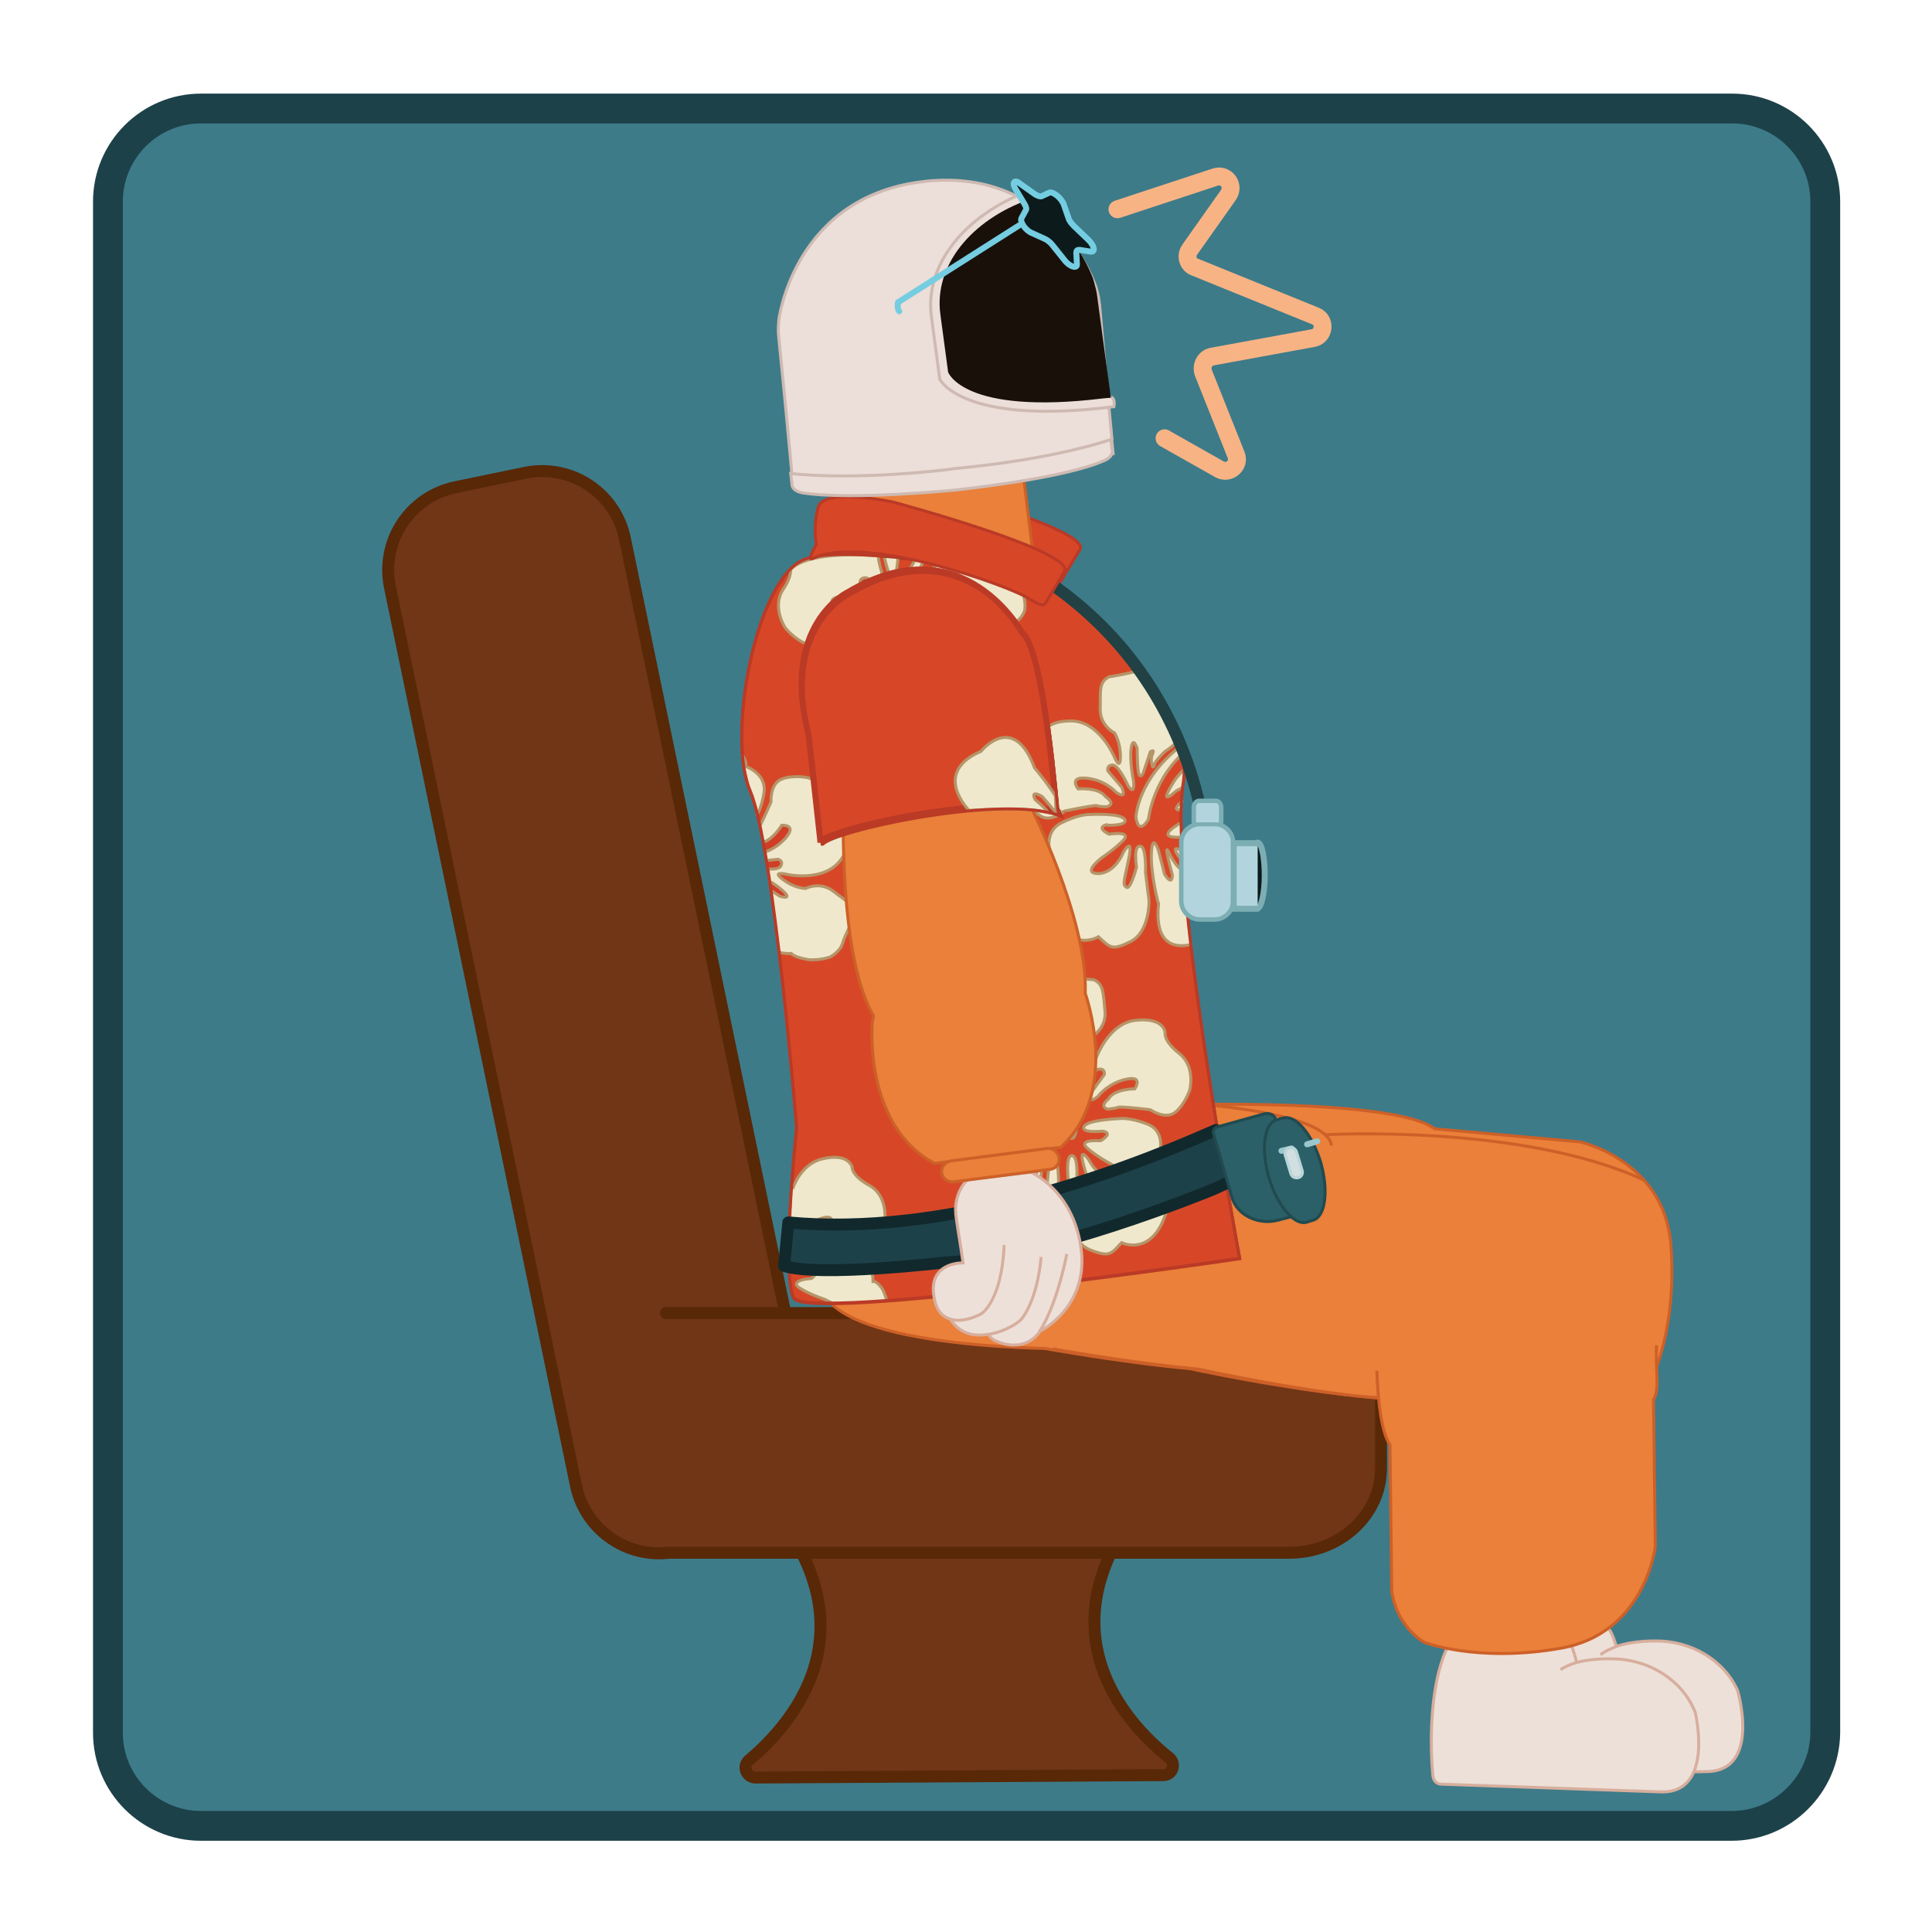 <?xml version="1.0" encoding="utf-8"?>
<!-- Generator: Adobe Illustrator 27.3.1, SVG Export Plug-In . SVG Version: 6.00 Build 0)  -->
<svg version="1.1" id="Layer_1" xmlns="http://www.w3.org/2000/svg" xmlns:xlink="http://www.w3.org/1999/xlink" x="0px" y="0px"
	 viewBox="0 0 324 324" style="enable-background:new 0 0 324 324;" xml:space="preserve">
<style type="text/css">
	.st0{fill:#3D7B89;stroke:#1D4149;stroke-width:5;stroke-miterlimit:10;}
	.st1{fill:#703616;stroke:#582807;stroke-width:2;stroke-linecap:round;stroke-linejoin:round;stroke-miterlimit:10;}
	.st2{fill:#EA8039;stroke:#CD6028;stroke-width:0.5;stroke-miterlimit:10;}
	.st3{fill:none;stroke:#000000;stroke-miterlimit:10;}
	.st4{fill:#EFE8CC;}
	.st5{fill:#D74727;stroke:#BA3A26;stroke-width:0.5;stroke-miterlimit:10;}
	.st6{fill:#EFE8CC;stroke:#B1AE9C;stroke-width:0.5;stroke-miterlimit:10;}
	.st7{fill:none;stroke:#A8A694;stroke-width:0.5;stroke-miterlimit:10;}
	.st8{fill:#EDE0D8;stroke:#D7AE9D;stroke-width:0.5;stroke-miterlimit:10;}
	.st9{fill:#DC7038;stroke:#AA5626;stroke-width:0.5;stroke-miterlimit:10;}
	.st10{fill:#D23C27;stroke:#A53A23;stroke-width:0.5;stroke-miterlimit:10;}
	.st11{fill:none;stroke:#B1AE9C;stroke-width:0.5;stroke-linecap:round;stroke-linejoin:round;stroke-miterlimit:10;}
	.st12{fill:#EFE8CC;stroke:#B5956A;stroke-width:0.5;stroke-miterlimit:10;}
	.st13{fill:#EFE8CC;stroke:#B5956A;stroke-width:0.5;stroke-linecap:round;stroke-linejoin:round;stroke-miterlimit:10;}
	.st14{fill:none;stroke:#A53A23;stroke-width:0.5;stroke-miterlimit:10;}
	.st15{fill:#D23D27;stroke:#B5956A;stroke-width:0.5;stroke-miterlimit:10;}
	.st16{fill:none;stroke:#BA3A26;stroke-width:0.5;stroke-miterlimit:10;}
	.st17{fill:#1D4149;stroke:#11292D;stroke-width:2;stroke-linecap:round;stroke-linejoin:round;stroke-miterlimit:10;}
	.st18{fill:none;stroke:#214144;stroke-width:2;stroke-linecap:round;stroke-linejoin:round;stroke-miterlimit:10;}
	.st19{fill:#2C6069;stroke:#214B50;stroke-width:0.5;stroke-miterlimit:10;}
	.st20{fill:none;stroke:#9BC8CD;stroke-linecap:round;stroke-miterlimit:10;}
	.st21{fill:#D2DFE1;stroke:#B9D6D8;stroke-width:0.5;stroke-miterlimit:10;}
	.st22{fill:#D74727;stroke:#BA3A26;stroke-miterlimit:10;}
	.st23{fill:none;stroke:#F8B384;stroke-width:3;stroke-linecap:round;stroke-linejoin:round;stroke-miterlimit:10;}
	.st24{fill:#EEE7CB;stroke:#B1AE9B;stroke-miterlimit:10;}
	.st25{fill:#EEE7CB;}
	.st26{fill:#ECDED8;stroke:#CEBAB2;stroke-width:0.5;stroke-miterlimit:10;}
	.st27{fill:none;stroke:#A8A594;stroke-miterlimit:10;}
	.st28{fill:#19100A;}
	.st29{fill:#0D1A1C;stroke:#74CDE1;stroke-miterlimit:10;}
	.st30{fill:none;stroke:#74CDE1;stroke-linecap:round;stroke-linejoin:round;stroke-miterlimit:10;}
	.st31{fill:#B2D5DD;stroke:#7CAEB4;stroke-width:0.75;stroke-linecap:round;stroke-miterlimit:10;}
	.st32{fill:#0D1A1C;stroke:#7CAEB4;stroke-linecap:round;stroke-miterlimit:10;}
	.st33{fill:#B2D5DD;stroke:#7CAEB4;stroke-linecap:round;stroke-miterlimit:10;}
</style>
<path class="st0" d="M290.4,306.2H33.7c-8.6,0-15.6-7-15.6-15.6V33.8c0-8.6,7-15.6,15.6-15.6h256.8c8.6,0,15.6,7,15.6,15.6v256.8
	C306,299.2,299,306.2,290.4,306.2z"/>
<path class="st1" d="M134.6,260.7c8.3,16.8-2.6,29.1-9,34.5c-1.2,1-0.4,2.9,1.1,2.9l67.6-0.4l0.8,0c1.5,0,2.2-1.9,1-2.9
	c-6.5-5.2-17.7-17.3-9.9-34.2"/>
<path class="st1" d="M113.4,260.2c-7.7,1.6-15.2-3.4-16.8-11L65.4,98.5c-1.6-7.7,3.3-15.2,11-16.8L88,79.3c7.7-1.6,15.2,3.3,16.8,11
	L136,241"/>
<path class="st1" d="M111.7,220.2h104.5c8.5,0,15.4,6.4,15.4,14.2v11.8c0,7.9-6.9,14.2-15.4,14.2H111.7"/>
<path class="st2" d="M180.2,226.2c0,0-39.5,0.5-42.4-10.2c-2.9-10.7,38.1-9.2,38.1-9.2l15.5,13.8L180.2,226.2z"/>
<path class="st3" d="M150.9,265.2"/>
<path class="st3" d="M206.1,296.2"/>
<path class="st4" d="M179.4,68.7"/>
<path class="st5" d="M138.8,90.1c-0.9,0.4,0.7-2.4,0.7-2.4s-0.6-2.9,0.3-6.2c0.8-3.4,12.6-0.9,12.6-0.9S184,89,181,92.3l-3.1,5.2
	c0,0-0.1,0.9-2.9-0.9C172.1,94.7,147.6,85.8,138.8,90.1z"/>
<polyline class="st2" points="173.1,91.8 145.4,84.8 145,81.6 171.6,79.8 171.8,81.1 173.1,91.8 "/>
<path class="st6" d="M159.2,72.6"/>
<path class="st7" d="M156.3,41.3"/>
<path class="st7" d="M156.3,41.3"/>
<path class="st4" d="M186.1,67.8"/>
<path class="st8" d="M268.4,277.5c0.8-0.6,1.7-1,2.7-1.4c3-1,6.4-0.9,6.4-0.9c6.1-0.1,11.6,3.2,13.9,8.3c0,0,4,13.5-5.2,13.6
	c-8.1,0.1-31.4,0.5-36.8,0.6c0,0-1.1,0.1-1.4-1.3c-0.6-4-1.8-15.9,1.9-22.9c0,0,19.3-0.3,19.8-0.3s1.4,3,1.4,3"/>
<path class="st9" d="M172.9,184.4c0,0,47.6-0.3,48.7,8"/>
<path class="st2" d="M196.4,185.3c0,0,37.3-1.2,44.2,4l24.4,2.2c0,0,14.1,3.1,15.2,17.2c1.1,14.1-3.2,22.5-3.2,22.5s-2.9,4.1-9,4.5
	l-24.4-2.2c-7.8,3.9-44.2-4-44.2-4l-1.2-0.1c-9.1-0.9-17.9-2.4-22.1-3.1l-1-0.2"/>
<path class="st8" d="M261.7,280c0.8-0.5,1.7-0.9,2.7-1.2c3-0.8,6.4-0.6,6.4-0.6c6.1,0.2,11.5,3.8,13.5,9c0,0,3.3,13.7-5.9,13.3
	c-8.1-0.3-31.4-1.1-36.8-1.3c0,0-1.1,0-1.3-1.4c-0.4-4-0.9-16,3.1-22.8c0,0,19.3,0.7,19.8,0.7c0.5,0,1.2,3.1,1.2,3.1"/>
<path class="st2" d="M174.3,184c0,0,47.9-0.3,49,8.1"/>
<path class="st2" d="M232.9,234.6c-13.5-0.9-31.9-5-31.9-5l-1.2-0.1c-9.1-0.9-18-2.4-22.2-3.1l-1-0.2"/>
<path class="st2" d="M277.8,225.6c-0.2,4.1,0.6,7.4-0.5,9.1l0.3,24.7c0,0-1.7,14.5-15.8,17c-14.1,2.5-23-1-23-1s-4.5-2.5-5.4-8.5
	l-0.3-24.6c-1.4-2.1-2-6.9-2.2-12.4"/>
<path class="st2" d="M222.1,190.3c0,0,33.1-1.9,53.6,7.6"/>
<path class="st10" d="M177.6,136.9c0,0-18.1,5.9-40.1,5.2"/>
<path class="st11" d="M161.6,216.6c0.3-0.4,0.2-2.4-0.1-4.7"/>
<path class="st5" d="M177,97.7c0.1,0.6,23.9,18.7,21.4,33.9s9.5,79.5,9.5,79.5s-72.6,10.7-74.8,6.6c-2.1-4.1,0.5-28.5,0.5-28.5
	s-3.8-47.2-7.8-56.5s1-35.3,8.9-38.7S177,97.7,177,97.7z"/>
<path class="st12" d="M197.8,123.7c-0.2,0.4-0.8,1.3-2.4,2.3c0,0-1.7,1.6-1.8,2.2c-0.1,0.6-0.3,0.4-0.3,0.4s-0.5-1.2,0-2.2
	c0.4-0.9-0.4-0.3-0.4-0.3l-1.2,3.6c0,0-0.6,1.1-0.8-0.3c-0.2-1.4-0.2-3.9-0.2-3.9s-0.7-2.2-1,0s0.4,5.5,0.4,5.5s0.3,2.6-0.9,0.8
	c0,0-1.6-3.5-2.6-3.5c-1.1,0-0.8,1-0.8,1l2.3,2.7c0,0,1.1,2.2-0.9,0.9c0,0-1.8-2.1-5-2.4c-3.1-0.3-1.4,1.8-1.4,1.8s3.5-0.3,4.6,1.3
	c0,0,1.9,1.2,0.2,1.7c0,0-1.2,0-1.7-0.2c-0.5-0.1-5.3,0.9-5.3,0.9s-2.3,1.9-4,0.9s-2.9-3.4-2.9-3.4s-1.5-3.8,1.1-6.3
	s2.1-3.7,2.1-3.7s-0.1-2.6,4.7-2.6s7.3,6.1,7.3,6.1s1,2.4,1-0.1s-1-4-1-4s-2.4-1.1-2.4-4c0.1-2.9-0.3-4.5,1.5-5.4c0,0,3.3-0.5,4.7-1
	c0.2-0.1,0.3-0.1,0.5-0.1"/>
<path class="st12" d="M185.6,138.3c0,0-2,0.4,0.4,1.6l0.9-0.1c0,0,2.9-0.3,1.4,1.2s-3.6,2.9-3.6,2.9s-3.4,2.6-0.5,2.6
	c2.9-0.1,4.2-3.6,4.2-3.6s1.7-2.9,0.9,1.1c-0.8,3.9-1.1,4.3-0.4,4.8c0.7,0.5,1.7-3.4,1.7-3.4s-0.6-3.6,0.6-3.5
	c1.1,0,0.9,4.4,0.9,4.4l0.6,4.8c0,0,0.1,5.2-3.1,6.8c-3.2,1.6-3.4,1-5.4-0.8c0,0-4.2,2.6-7.3-3.1s-1.9-9.2-1.9-9.2s0.6-1.6,1.2-1.6
	c0,0,0,0,0,0l-0.1-0.2c0,0-1.1-3.5,1.9-5s4.7-1.4,4.7-1.4s5.2-0.3,5.9,0.8c0.7,1.1-2.9,1-2.9,1L185.6,138.3z"/>
<path class="st13" d="M197.9,125.2c-7.1,5.5-7.4,11.8-7.4,11.8s0.3,3.3,2.1,0.4c0,0,0.6-6.1,5.5-10.8"/>
<path class="st13" d="M198.3,132.1c-0.6,0.3-1,0.5-1,0.5c-3.6,3.2-0.2-1.9-0.2-1.9s0.6-0.8,1.4-1.6"/>
<path class="st13" d="M198.1,135.8c-1.5,0.2-0.6-0.8,0.1-1.4"/>
<path class="st13" d="M198.2,140.5c-0.3-0.1-0.7-0.1-1.1-0.1c-2.6-0.1-0.5-1.6,0.9-2.4"/>
<path class="st13" d="M198.3,144.4c-0.4-0.5-0.8-1-0.8-1c-0.9-1.4-0.1-1.2,0.7-0.7"/>
<path class="st13" d="M199.7,158.4c-2.1,0.5-6.2,0.6-5.4-6.9l-0.1-0.2c0,0-1.3-5-1.1-8.4s1.2-0.2,1.2-0.2l1,3.9
	c1.4,2.2,1.3,0.1,1.3,0.1s-1.7-6.1-0.5-3.6s2.1,2.7,2.1,2.7c0.1,0,0.2,0.1,0.2,0.1"/>
<path class="st12" d="M183.7,177.8c0,0-0.8,2.5-1,0c-0.2-2.5,0.6-4.1,0.6-4.1s2.3-1.4,2-4.2c-0.3-2.9-0.2-4.5-1.9-5.2
	c0,0-3.3-0.2-4.8-0.6s-3,0.6-3,0.6s-1.9,1.7-2.5,3.6c-0.6,1.9-0.4,2.3-0.4,2.3s-2.1,2.7-0.2,5.3c0,0,0.5,1.2,2.7,2.2
	c0,0,1.8,1.4,2,2c0.2,0.6,0.3,0.4,0.3,0.4s0.4-1.3-0.2-2.1c-0.5-0.9,0.4-0.4,0.4-0.4l1.6,3.4c0,0,0.7,1.1,0.8-0.3s-0.1-3.9-0.1-3.9
	s0.5-2.3,1-0.1s0.1,5.5,0.1,5.5s-0.1,2.6,0.9,0.8c0,0,1.2-3.7,2.3-3.7c1.1-0.1,0.9,0.9,0.9,0.9l-2.1,2.9c0,0-0.9,2.3,1,0.8
	c0,0,1.6-2.2,4.7-2.9s1.5,1.6,1.5,1.6s-3.5,0-4.4,1.7c0,0-1.7,1.3-0.1,1.7c0,0,1.2-0.1,1.7-0.3c0.4-0.2,5.4,0.4,5.4,0.4
	s2.4,1.7,4.1,0.5c1.6-1.2,2.5-3.7,2.5-3.7s1.1-3.9-1.7-6.2c-2.8-2.2-2.4-3.5-2.4-3.5s-0.1-2.6-4.9-2.1
	C185.7,171.6,183.7,177.8,183.7,177.8z"/>
<path class="st12" d="M194.5,193.2c0,0,1-3.5-2.1-4.7c-3.1-1.2-4.8-0.9-4.8-0.9s-5.2,0.2-5.8,1.3c-0.6,1.2,3,0.8,3,0.8h0.1
	c0,0,2,0.2-0.3,1.6l-0.9,0c0,0-2.9-0.1-1.3,1.3s3.9,2.6,3.9,2.6s3.7,2.3,0.8,2.5c-2.9,0.2-4.5-3.2-4.5-3.2s-1.9-2.7-0.8,1.2
	c1.1,3.9,1.5,4.2,0.8,4.8s-2-3.2-2-3.2s0.2-3.6-0.9-3.5s-0.5,4.5-0.5,4.5l-0.1,4.8c0,0,0.4,5.2,3.7,6.5c3.3,1.3,3.5,0.7,5.3-1.2
	c0,0,4.5,2.2,7-3.8c2.5-6,1.1-9.3,1.1-9.3s-0.7-1.5-1.4-1.5c0,0,0,0,0,0L194.5,193.2z"/>
<path class="st13" d="M170.2,96.3c2.3,4.2,1.6,6.2,1.6,6.2s-1.3,3.9-5.6,1.1l-0.2-0.1c0,0-7.1,0.8-0.7,1.4s4.6,7.8,4.6,7.8
	s5.2,8.1-4,9.6l-0.2,0.1c0,0-6.8,5.2-7.9-4.9l-0.1-0.2c0,0-2.3-4.6-2.9-8s1.1-0.5,1.1-0.5l1.8,3.6c1.8,1.8,1.2-0.2,1.2-0.2
	s-3-5.6-1.2-3.4s2.6,2.1,2.6,2.1c2.2,0.3-1.1-2.2-1.1-2.2c-2-2,1.9-0.4,1.9-0.4c3.8,2.6,2.6-0.8,2.6-0.8s-2-2.2-5.6-1.7
	s1.2-3.2,1.2-3.2c4.1-1.1,3.3-1.4,3.3-1.4s-0.1-2.5-3.6-0.4c-3.5,2-0.8-1.5-0.8-1.5s2.9-0.6,2.7-2.5c-0.2-1.9-4.3,1.5-4.3,1.5
	c-2.9,3.9-0.6-1.8-0.6-1.8s0.4-1.1,1.2-2.2"/>
<path class="st13" d="M167.9,175c11.9,5.5,12.6,14.3,12.6,14.3s-0.2,3.3-2,0.5c0,0-1.4-10.2-11.6-14.1c0,0,1.4,4-1.5,3.8
	c0,0-1.5,0.6-0.9-3c0,0-1.9,3.9-3.4,1.7c-1.6-2.2,2.2-4,2.2-4s-3.5-0.6-2.7-2.8s3.2-0.7,3.2-0.7l1.1,1.2c0,0-0.1-4.5,2.2-2.4
	s0,3,0,3s2-1.3,2.4,0.4s-1.3,2.2-1.3,2.2L167.9,175z"/>
<path class="st13" d="M171.6,210.7c0,0,8.1,2.5,5.7-7.3l0-0.2c0,0,0.6-5.1-0.1-8.5c-0.7-3.4-1.2,0-1.2,0l-0.4,3.9
	c-1.1,2.3-1.2,0.3-1.2,0.3s0.8-6.2,0-3.6c-0.9,2.6-1.7,2.9-1.7,2.9c-1.9,1,0.3-2.4,0.3-2.4c1.2-2.6-1.9,0.3-1.9,0.3
	c-2.7,3.8-2.7,0.2-2.7,0.2s1.1-2.8,4.6-3.5s-2.3-2.6-2.3-2.6c-4.2,0.3-3.6-0.2-3.6-0.2s-0.8-2.4,3.2-1.7s0.3-1.7,0.3-1.7
	s-2.9,0.5-3.4-1.4c-0.4-1.9,4.5-0.1,4.5-0.1c4.1,2.7,0-1.9,0-1.9s-4.1-4.3-6.7-2.5c-2.6,1.8-3.3,1.7-3.3,1.7s-2.6,0.4-3.4,5.3
	s0.6,6.6,0.6,6.6s2.6,3.2,5.7-0.9l0.1-0.2c0,0,6.9-1.7,1.1,1.1c-5.8,2.8-1.6,8.9-1.6,8.9s-2.1,9.4,7.1,7.6L171.6,210.7z"/>
<path class="st12" d="M147.3,93.2c0.1,0,0,0.1,0,0.2c0.2,2.2,1.6,5.3,1.6,5.3s0.9,2.5-0.6,1c0,0-2.3-3.1-3.4-2.8s-0.5,1.2-0.5,1.2
	l2.9,2.1c0,0,1.6,1.8-0.7,1.1c0,0-2.2-1.6-5.4-1.3s-0.9,2.1-0.9,2.1s3.3-1.1,4.8,0.2c0,0,2.1,0.7,0.6,1.6c0,0-1.2,0.2-1.7,0.2
	s-5,2.1-5,2.1s-1.8,2.4-3.7,1.8c-2-0.7-3.6-2.7-3.6-2.7s-2.3-3.4-0.4-6.4c1.1-1.6,1.3-2.7,1.3-3.3C132.6,95.4,134.8,92.3,147.3,93.2
	z"/>
<path class="st12" d="M150.6,93.6l-0.4,3.3c0,0-0.4,1.2-0.9-0.1c-0.4-1-0.9-2.8-1-3.4"/>
<path class="st12" d="M146.3,106.7c0,0-1.8,0.8,0.8,1.4l0.9-0.3c0,0,2.7-1,1.7,0.8s-2.9,3.6-2.9,3.6s-2.8,3.3,0,2.6s3.3-4.5,3.3-4.5
	s1-3.2,1.1,0.8c0.1,4-0.1,4.4,0.7,4.8s0.9-3.7,0.9-3.7s-1.4-3.4-0.2-3.6s1.9,4.1,1.9,4.1l1.6,4.6c0,0,1.3,5.1-1.5,7.3
	c-2.8,2.2-3.1,1.8-5.4,0.5c0,0-3.5,3.5-7.8-1.4c-4.3-4.9-4-8.5-4-8.5s0.2-1.6,0.9-1.9c0,0,0,0,0,0l-0.1-0.2c0,0-1.8-3.2,0.8-5.3
	s4.2-2.4,4.2-2.4s5-1.5,5.9-0.6c0.9,0.9-2.6,1.7-2.6,1.7L146.3,106.7z"/>
<path class="st13" d="M153.5,93.8c-3.5,5.8-2.7,10.5-2.7,10.5s1.1,3.1,2.1-0.1c0,0-0.6-5,2-10.2"/>
<path class="st14" d="M152.4,93.7c1.6,0.2,3.3,0.4,4.9,0.6"/>
<path class="st14" d="M148.3,93.3c1.3,0.1,2.7,0.2,4.1,0.4"/>
<path class="st14" d="M171.7,106.6c0,0-9.9-18.3-29.2-6.8c0,0-11.4,5.4-6.6,23.9l2,18.1c0-2,29.2-8.7,39.6-5.1
	C177.4,136.6,175.4,109.2,171.7,106.6z"/>
<path class="st12" d="M129.4,149.4c0.8,0.5,1.4,0.9,1.4,0.9s2.2,0.7,0.6-0.8c-0.6-0.6-1.4-1.1-2.1-1.6"/>
<path class="st12" d="M127.5,138.4c0.7-1.4,1.8-3.9,1.8-3.9s-0.2-3,1.7-3.8c1.9-0.8,4.4-0.3,4.4-0.3s4,1.1,4.5,4.6s1.8,3.9,1.8,3.9
	s2.2,1.4-0.7,5.3s-9.2,2.4-9.2,2.4s-2.5-0.6-0.5,0.9c2,1.5,3.8,1.5,3.8,1.5s2.4-1.3,4.7,0.5s3.8,2.4,3.5,4.3c0,0-1.6,3-2,4.4
	s-2.1,2.3-2.1,2.3s-2.4,0.8-4.3,0.3c-1.9-0.4-2.2-0.9-2.2-0.9s-0.9,0.1-2-0.2"/>
<path class="st15" d="M128.2,142.9c1-0.3,2.3-1,3.5-2.3c2.1-2.4-0.6-2.2-0.6-2.2s-1.4,2.3-3,2.8"/>
<path class="st15" d="M128.8,145.7c0.9,0.1,1.8,0,2.1-0.4c0.6-0.9-0.4-1.2-0.4-1.2l-1.9,0.2"/>
<path class="st12" d="M124.4,126.5C124.5,126.5,124.5,126.6,124.4,126.5c0.1,0.1,1,1.5,0.6,2c0,0,0,0,0,0l0.2,0.1
	c0,0,3.5,1.2,2.9,4.5c-0.3,1.8-0.8,3-1.2,3.7"/>
<path class="st12" d="M132.4,208.6c0.2,0,0.5-0.2,0.9-0.6c0,0,1.2-2.5,4.2-3.6c3-1.1,1.8,1.4,1.8,1.4s-3.5,0.6-4.1,2.4
	c0,0-1.5,1.6,0.2,1.7c0,0,1.2-0.3,1.6-0.6c0.4-0.2,5.4-0.5,5.4-0.5s2.7,1.3,4.1-0.2s1.9-4,1.9-4s0.5-4.1-2.6-5.8s-2.9-3.1-2.9-3.1
	s-0.6-2.5-5.2-1.3c-2.6,0.7-4.1,3.1-4.8,5"/>
<path class="st12" d="M148.7,218.1c-0.3-1.2-0.7-1.9-0.7-1.9s-0.9-1.4-1.6-1.3c0,0,0,0,0,0l0-0.2c0,0,0.1-3.7-3.1-4.4
	c-3.3-0.7-4.9-0.1-4.9-0.1s-5.1,1-5.5,2.3c-0.4,1.2,3.1,0.3,3.1,0.3l0.1,0c0,0,2-0.1,0,1.6l-0.9,0.1c0,0-2.8,0.4-1.1,1.5
	s4.2,1.9,4.2,1.9s0.6,0.3,1.2,0.6"/>
<path class="st15" d="M129.4,149.4c0.8,0.5,1.4,0.9,1.4,0.9s2.2,0.7,0.6-0.8c-0.6-0.6-1.4-1.1-2.1-1.6"/>
<path class="st16" d="M157.3,94.3c10.2,1.4,19.7,3.3,19.7,3.3c0.1,0.6,23.9,18.7,21.4,33.9s9.5,79.5,9.5,79.5s-72.6,10.7-74.8,6.6
	c-2.1-4.1,0.5-28.5,0.5-28.5s-3.8-47.2-7.8-56.5s1-35.3,8.9-38.7c2.5-1.1,7.7-1.1,13.6-0.6"/>
<path class="st17" d="M203.9,189.5c-17.8,7.9-46,17.9-71.7,15.5l-0.7,7.3c5.9,1.9,27.1-0.6,27.1-0.6c16.3-0.5,44.5-12.1,44.5-12.1
	s1.2-0.5,3.1-1.4"/>
<path class="st18" d="M202.6,145.6c0,0,0.3-38.7-40.3-55.2"/>
<path class="st19" d="M218.3,202.1c0.1,0.8-0.4,1.5-1.2,1.8l-2.3,0.6l-0.4,0.1c-3.2,0.9-6.9-0.7-7.8-3.8l-3.1-10.7
	c-0.1-0.5,0.1-0.9,0.6-1.1l7.9-2.2c0.8-0.2,1.6,0.1,1.9,0.8C215,189.8,217.2,195,218.3,202.1z"/>
<path class="st19" d="M214.1,187.8l1-0.3c0,0,0.1,0,0.1,0c2.1-0.6,4.9,2.8,6.3,7.5c1.3,4.6,0.8,8.9-1.2,9.6l-1.3,0.4
	c-2.1,0.4-4.8-2.9-6.2-7.5C211.4,192.7,212,188.3,214.1,187.8c0,0,0.1,0,0.1,0"/>
<line class="st20" x1="216.6" y1="192.6" x2="214.9" y2="193"/>
<line class="st20" x1="220.9" y1="191.4" x2="219.2" y2="191.9"/>
<path class="st21" d="M216.2,192.5L216.2,192.5c0.5-0.1,1,0.1,1.2,0.6l1,3.3c0.1,0.5-0.2,1-0.7,1.1l0,0c-0.5,0.1-1-0.1-1.2-0.6
	l-1-3.3C215.5,193.1,215.7,192.6,216.2,192.5z"/>
<path class="st2" d="M141.4,138.9c0.1,11.9,1.2,24.8,5.1,31.5l-0.1,0.5l-0.1,0.3c0,0-1.7,17.4,10.4,23.9l21.2-2.7
	c10.1-9.3,4.1-25.8,4.1-25.8l0-0.2c0.4-12.5-9.5-31.9-9.5-31.9"/>
<path class="st8" d="M161.5,211.8c-0.3-2.4-0.8-5.1-1.1-7.3c-0.8-4.4,1.9-6.7,1.9-6.7l10.6-1.2c0,0,7.1,3,8.4,12.8
	c1.3,9.8-6.8,13.8-6.8,13.8l-0.1,0.1c-2.9,4-7.6,1.5-7.6,1.5s-0.8-0.4-1-1l-0.2,0c-2.2,0.3-4.5,0-6.2-2.5l-0.1-0.1
	c-1.2-0.4-2.2-1.3-2.6-3.4c-1.3-6.1,4.6-6,4.6-6L161.5,211.8z"/>
<path class="st8" d="M159.3,221.2c2.4,0.8,5.3-0.9,5.3-0.9s3.4-2.1,3.8-11.5"/>
<path class="st8" d="M165.6,223.8c2.9-0.4,5.4-2.1,5.7-2.6c0,0,2.6-2.8,3.3-10.4"/>
<path class="st8" d="M178.9,210.3c0,0-1.4,7.6-4.2,12.4c-0.1,0.2-0.3,0.4-0.4,0.6"/>
<path class="st2" d="M176.1,196.1l-16.2,2.1c-1,0.1-1.8-0.6-2-1.5l0,0c-0.1-1,0.6-1.8,1.5-2l16.2-2.1c1-0.1,1.8,0.6,2,1.5l0,0
	C177.8,195.1,177.1,196,176.1,196.1z"/>
<path class="st22" d="M171.4,106.1c0,0-9.9-18.3-29.2-6.8c0,0-11.4,5.4-6.6,23.9l2,18.1c0-2,29.2-8.7,39.6-5.1
	C177.1,136.2,175.1,108.8,171.4,106.1z"/>
<path class="st5" d="M136.2,93.7c-0.9,0.4,0.7-2.4,0.7-2.4s-0.6-2.9,0.3-6.2c0.8-3.4,12.6-0.9,12.6-0.9s31.6,8.5,28.6,11.8l-3.1,5.2
	c0,0-0.1,0.9-2.9-0.9C169.5,98.4,145,89.4,136.2,93.7z"/>
<path class="st13" d="M177,133.5c-1.5-2.4-3.4-4.6-3.4-4.6l-0.1-0.1c-3.5-9.5-8.9-2.9-8.9-2.9l-0.1,0.1c-7.4,3.2-3.3,8.5-2,9.9
	c0,0,9.9-0.6,12.9,0.3c1.2,0.4-1.8-2.1-1.8-2.1s-1-1.8,1.2-0.5l2.3,2.7L177,133.5z"/>
<path class="st16" d="M171.7,106.6c0,0-9.9-18.3-29.2-6.8c0,0-11.4,5.4-6.6,23.9l2,18.1c0-2,29.2-8.7,39.6-5.1
	C177.4,136.6,175.4,109.2,171.7,106.6z"/>
<path class="st23" d="M187.4,35.1l16.4-5.4c1.8-0.6,3.3,1.4,2.2,3l-6.5,9.2c-0.7,1-0.3,2.5,0.9,2.9l20.2,8.2
	c1.8,0.7,1.5,3.4-0.4,3.7l-16.9,3.1c-1.2,0.2-1.9,1.5-1.5,2.7l5.5,13.8c0.7,1.7-1.2,3.3-2.8,2.4l-9.2-5.2"/>
<path class="st24" d="M144.8-9.4"/>
<path class="st25" d="M178.7,68.2"/>
<rect x="132.4" y="63.7" transform="matrix(0.995 -0.103 0.103 0.995 -6.509 16.823)" class="st26" width="53.6" height="15.1"/>
<path class="st24" d="M158.9,72.2"/>
<path class="st27" d="M155.8,41.5"/>
<path class="st27" d="M155.8,41.5"/>
<path class="st25" d="M185.3,67.3"/>
<path class="st26" d="M186.5,73.9l-1.2-12.7l0,0l-0.9-10.1c-0.1-0.8-0.2-1.5-0.4-2.2l-0.2-0.7c0,0-6.5-20.1-28.6-17.8l0.1,0
	c-22.2,2.3-24.7,23.3-24.7,23.3l0,0.3c-0.1,0.9-0.1,1.7,0,2.6l1,10.1l1.2,12.7"/>
<path class="st26" d="M172.8,33.3c0.6-0.7-0.4-1.2-0.4-1.2c-10.5,3.9-17.4,12.3-16.2,21l1.4,10.5c0,0,3.7,7.8,29.2,4.6
	c0,0,0.3-1.2-0.4-1.6"/>
<path class="st28" d="M185.1,66.8c-23.6,2.9-26.1-4.4-26.1-4.4l-1.3-9.7c-1.1-8.1,5.1-15.8,15-19.3l0.4,0.1
	c7.4,5.3,10.2,13.2,10.2,13.2l0.2,0.7c0.2,0.7,0.4,1.5,0.5,2.3l1.4,10.4l0,0l0.9,6.6L185.1,66.8z"/>
<path class="st29" d="M170.3,31.7l1.5,2.5c0.3,0.5,0.4,0.9,0.2,1.1l-0.7,1.3c-0.3,0.6,0.7,2.1,1.8,2.5l2.2,1c0.4,0.2,0.9,0.6,1.2,1
	l2,2.5c0.9,1.2,2.2,1.5,2.1,0.7l-0.1-1.9c0-0.4,0.2-0.5,0.5-0.5l1.9,0.3c0.9,0.1,0.6-1.1-0.5-2.1l-2.3-2.2c-0.4-0.4-0.8-0.9-0.9-1.3
	l-0.8-2.3c-0.4-1.1-1.8-2.2-2.4-2l-1.3,0.6c-0.2,0.1-0.6,0-1.1-0.3l-2.4-1.7C170.2,30,169.6,30.5,170.3,31.7z"/>
<path class="st30" d="M170.9,37.8l-20.3,12.9c0,0-0.2,1.1,0.2,1.5"/>
<path class="st26" d="M160.1,82.2c-15.7,1.4-22.4,0.9-25.2,0.5c-2.3-0.3-2.1-1.6-2.1-1.6l-0.2-1.7c0,0,9.6,1.3,26.8-0.7l0.5-0.1
	c17.3-1.6,26.4-4.9,26.4-4.9l0.2,1.7c0,0,0.5,1.2-1.7,2C182.2,78.5,175.8,80.4,160.1,82.2"/>
<path class="st31" d="M201.2,154.2h2.5c1.7,0,3.1-1.4,3.1-3.1v-9.8c0-1.7-1.4-3.1-3.1-3.1h-2.5c-1.7,0-3.1,1.4-3.1,3.1v9.8
	C198.1,152.8,199.5,154.2,201.2,154.2z"/>
<path class="st31" d="M204.8,137.9v-2.5c0-0.6-0.4-1.1-0.9-1.1h-2.8c-0.5,0-0.9,0.5-0.9,1.1v2.5"/>
<path class="st32" d="M210.9,152.3c0.6,0,1.2-2.5,1.2-5.5s-0.5-5.5-1.2-5.5"/>
<polyline class="st33" points="210.9,152.4 206.9,152.4 206.9,141.4 210.9,141.4 "/>
</svg>
